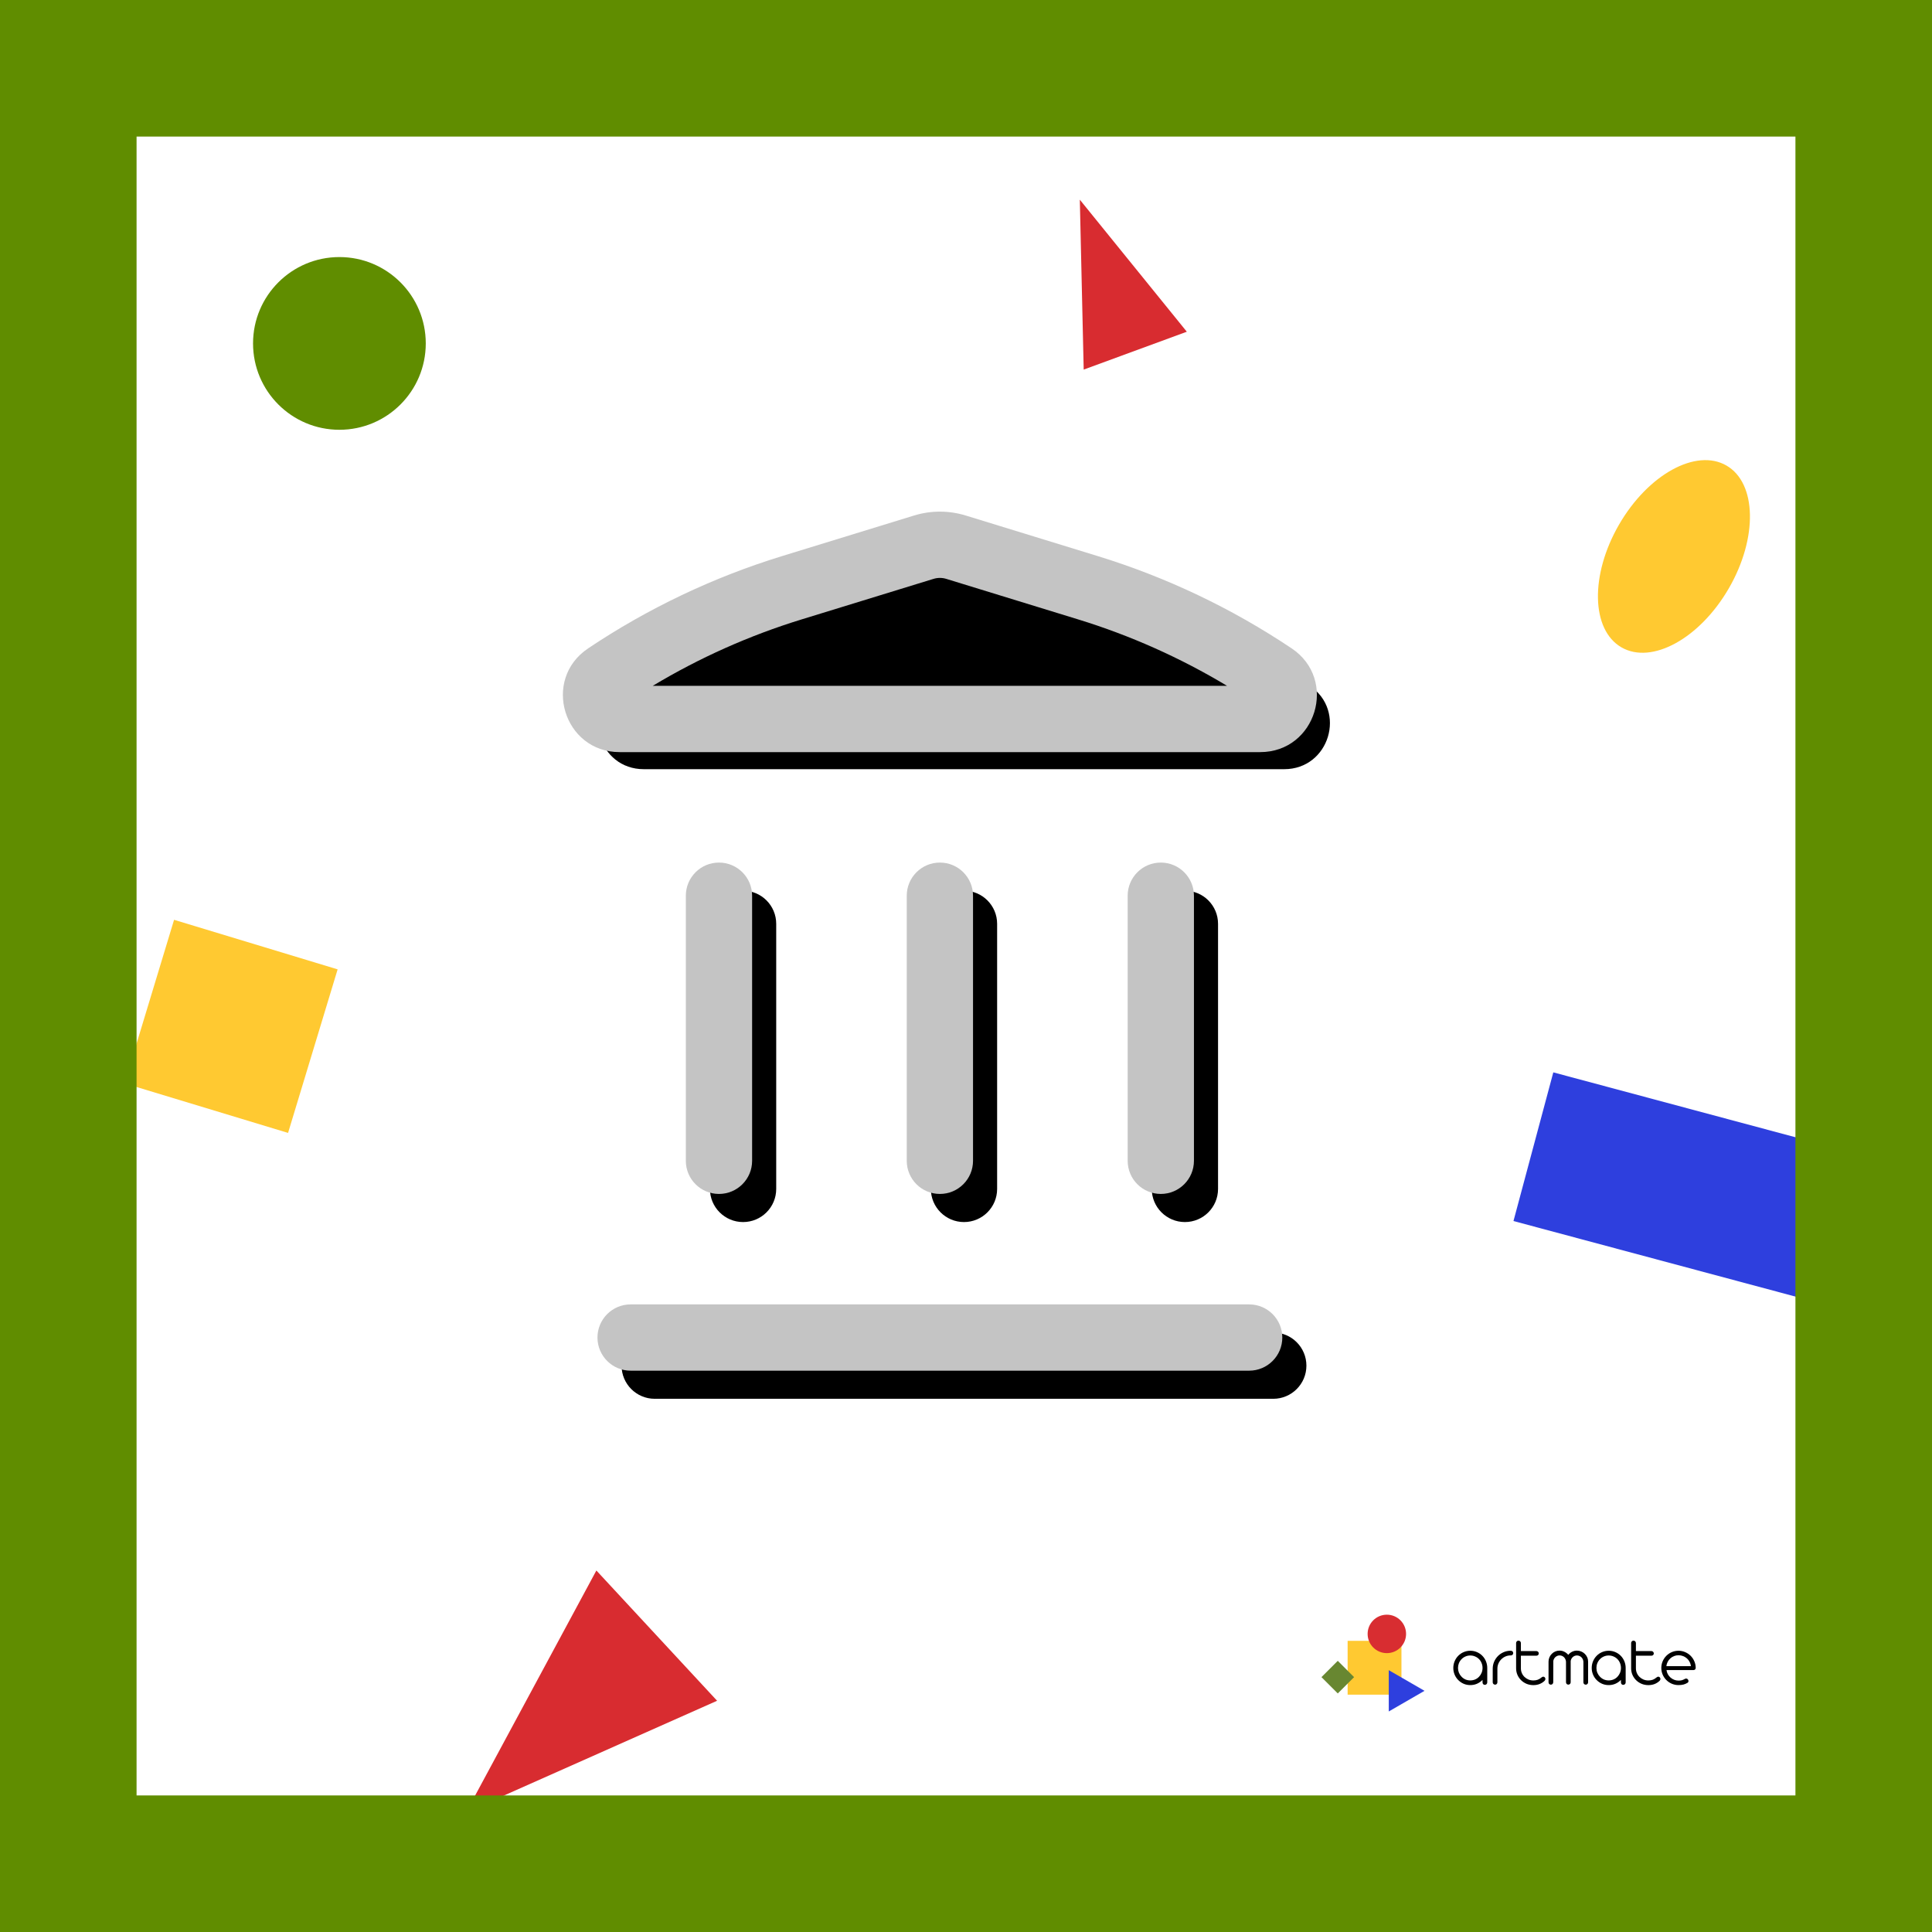 <svg width="481" height="481" viewBox="0 0 481 481" fill="none" xmlns="http://www.w3.org/2000/svg">
<rect x="0" y="0" width="481" height="481" fill="#333333" stroke="none"/>
<g clip-path="url(#clip0_711_672)">
<rect width="481" height="481" fill="white"/>
<path d="M468.969 289.021L459.052 326.033L376.801 303.994L386.719 266.982L468.969 289.021Z" fill="#2E3FDE"/>
<path d="M430.439 146.437C423.222 158.937 411.244 165.533 403.686 161.17C396.127 156.806 395.851 143.135 403.068 130.634C410.285 118.134 422.263 111.538 429.821 115.901C437.38 120.265 437.656 133.937 430.439 146.437Z" fill="#FFC931"/>
<path d="M116.028 451.216L148.476 391L178.532 423.429L116.028 451.216Z" fill="#D82C30"/>
<path d="M268.837 49.714L295.476 82.588L269.802 92.015L268.837 49.714Z" fill="#D82C30"/>
<path d="M106 85.5C106 97.374 96.374 107 84.5 107C72.626 107 63 97.374 63 85.5C63 73.626 72.626 64 84.5 64C96.374 64 106 73.626 106 85.5Z" fill="#608D00"/>
<path d="M43.338 229L84.056 241.338L71.718 282.056L31 269.718L43.338 229Z" fill="#FFC931"/>
<path d="M245.626 137.975C241.96 136.848 238.04 136.848 234.374 137.975L201.531 148.069C184.653 153.257 168.625 160.883 153.953 170.708C144.627 176.952 149.047 191.5 160.271 191.5H319.729C330.953 191.5 335.374 176.952 326.048 170.708C311.376 160.883 295.347 153.257 278.469 148.069L245.626 137.975Z" fill="black"/>
<path d="M154.75 340C154.75 335.443 158.444 331.75 163 331.75H317C321.556 331.75 325.25 335.443 325.25 340C325.25 344.556 321.556 348.25 317 348.25H163C158.444 348.25 154.75 344.556 154.75 340Z" fill="black"/>
<path d="M176.75 296C176.75 300.556 180.444 304.25 185 304.25C189.556 304.25 193.25 300.556 193.25 296L193.25 230C193.25 225.443 189.556 221.75 185 221.75C180.444 221.75 176.75 225.443 176.75 230L176.75 296Z" fill="black"/>
<path d="M240 304.25C235.444 304.25 231.75 300.556 231.75 296L231.75 230C231.75 225.443 235.444 221.75 240 221.75C244.556 221.75 248.25 225.443 248.25 230V296C248.25 300.556 244.556 304.25 240 304.25Z" fill="black"/>
<path d="M286.75 296C286.75 300.556 290.444 304.25 295 304.25C299.556 304.25 303.25 300.556 303.25 296V230C303.25 225.443 299.556 221.75 295 221.75C290.444 221.75 286.75 225.443 286.75 230V296Z" fill="black"/>
<path fill-rule="evenodd" clip-rule="evenodd" d="M227.566 128.346C231.759 127.058 236.241 127.058 240.434 128.346L273.277 138.441C290.411 143.707 306.683 151.449 321.577 161.423C333.162 169.18 327.671 187.25 313.729 187.25H154.271C140.329 187.25 134.838 169.18 146.423 161.423C161.317 151.449 177.589 143.707 194.723 138.441L227.566 128.346ZM235.586 144.118C234.553 143.8 233.447 143.8 232.414 144.118L199.571 154.213C186.582 158.205 174.137 163.76 162.508 170.75H305.492C293.863 163.76 281.418 158.205 268.429 154.213L235.586 144.118Z" fill="#C4C4C4"/>
<path d="M148.75 333C148.75 328.443 152.444 324.75 157 324.75H311C315.556 324.75 319.25 328.443 319.25 333C319.25 337.556 315.556 341.25 311 341.25H157C152.444 341.25 148.75 337.556 148.75 333Z" fill="#C4C4C4"/>
<path d="M170.75 289C170.75 293.556 174.444 297.25 179 297.25C183.556 297.25 187.25 293.556 187.25 289L187.25 223C187.25 218.443 183.556 214.75 179 214.75C174.444 214.75 170.75 218.443 170.75 223L170.75 289Z" fill="#C4C4C4"/>
<path d="M234 297.25C229.444 297.25 225.75 293.556 225.75 289L225.75 223C225.75 218.443 229.444 214.75 234 214.75C238.556 214.75 242.25 218.443 242.25 223V289C242.25 293.556 238.556 297.25 234 297.25Z" fill="#C4C4C4"/>
<path d="M280.75 289C280.75 293.556 284.444 297.25 289 297.25C293.556 297.25 297.25 293.556 297.25 289V223C297.25 218.443 293.556 214.75 289 214.75C284.444 214.75 280.75 218.443 280.75 223V289Z" fill="#C4C4C4"/>
<path d="M335.512 408.51H348.914V421.912H335.512V408.51Z" fill="#FFC931"/>
<path d="M350.062 406.786C350.062 409.43 347.919 411.573 345.276 411.573C342.633 411.573 340.49 409.43 340.49 406.786C340.49 404.143 342.633 402 345.276 402C347.919 402 350.062 404.143 350.062 406.786Z" fill="#D82D31"/>
<path d="M333.061 413.485L337.123 417.547L333.061 421.608L329 417.547L333.061 413.485Z" fill="#688731"/>
<path d="M354.658 420.955L345.755 426.095V415.814L354.658 420.955Z" fill="#2E3FDE"/>
<path d="M366.047 419.528C365.469 419.528 364.924 419.42 364.41 419.204C363.897 418.982 363.445 418.673 363.054 418.276C362.663 417.885 362.36 417.43 362.144 416.911C361.928 416.392 361.82 415.844 361.82 415.266C361.82 414.683 361.928 414.132 362.144 413.612C362.36 413.087 362.663 412.627 363.054 412.23C363.445 411.833 363.897 411.527 364.41 411.311C364.924 411.089 365.469 410.979 366.047 410.979C366.63 410.979 367.178 411.089 367.692 411.311C368.205 411.527 368.657 411.833 369.048 412.23C369.433 412.621 369.733 413.079 369.949 413.604C370.165 414.129 370.273 414.683 370.273 415.266V418.863C370.273 419.032 370.215 419.175 370.098 419.291C369.981 419.408 369.838 419.466 369.669 419.466C369.5 419.466 369.363 419.411 369.258 419.3C369.153 419.183 369.101 419.038 369.101 418.863L369.092 418.233C368.695 418.647 368.237 418.968 367.718 419.195C367.205 419.417 366.648 419.528 366.047 419.528ZM366.047 418.364C366.478 418.364 366.881 418.285 367.254 418.128C367.633 417.964 367.96 417.737 368.234 417.445C368.508 417.159 368.721 416.83 368.873 416.456C369.025 416.077 369.101 415.68 369.101 415.266C369.101 414.846 369.025 414.447 368.873 414.067C368.721 413.682 368.508 413.35 368.234 413.07C367.954 412.784 367.628 412.562 367.254 412.405C366.881 412.242 366.478 412.16 366.047 412.16C365.621 412.16 365.221 412.242 364.848 412.405C364.48 412.562 364.157 412.784 363.877 413.07C363.597 413.356 363.378 413.688 363.22 414.067C363.069 414.447 362.993 414.846 362.993 415.266C362.993 415.68 363.069 416.077 363.22 416.456C363.378 416.83 363.597 417.159 363.877 417.445C364.157 417.737 364.48 417.964 364.848 418.128C365.221 418.285 365.621 418.364 366.047 418.364Z" fill="black"/>
<path d="M372.238 419.423C372.075 419.423 371.932 419.367 371.809 419.256C371.693 419.145 371.634 419.005 371.634 418.836V415.441C371.634 414.84 371.748 414.269 371.975 413.726C372.209 413.184 372.53 412.705 372.938 412.291C373.352 411.877 373.828 411.556 374.364 411.329C374.901 411.095 375.467 410.979 376.062 410.979H376.132C376.319 410.979 376.464 411.034 376.569 411.145C376.68 411.25 376.736 411.39 376.736 411.565C376.736 411.734 376.677 411.874 376.561 411.985C376.45 412.09 376.307 412.142 376.132 412.142H376.062C375.63 412.142 375.216 412.227 374.819 412.396C374.423 412.565 374.073 412.802 373.769 413.105C373.466 413.408 373.227 413.764 373.052 414.172C372.883 414.575 372.798 414.998 372.798 415.441V418.836C372.798 419.005 372.743 419.145 372.632 419.256C372.527 419.367 372.395 419.423 372.238 419.423Z" fill="black"/>
<path d="M381.754 419.536C381.165 419.536 380.608 419.431 380.083 419.221C379.564 419.005 379.109 418.708 378.718 418.329C378.321 417.944 378.012 417.498 377.791 416.99C377.569 416.477 377.458 415.928 377.458 415.345V409.054C377.458 408.89 377.516 408.75 377.633 408.634C377.75 408.517 377.887 408.458 378.044 408.458C378.208 408.458 378.348 408.517 378.464 408.634C378.587 408.744 378.648 408.884 378.648 409.054V411.057H382.507C382.67 411.057 382.81 411.116 382.927 411.232C383.044 411.349 383.102 411.489 383.102 411.652C383.102 411.81 383.044 411.944 382.927 412.055C382.816 412.16 382.676 412.212 382.507 412.212H378.648V415.354C378.648 415.774 378.727 416.167 378.884 416.535C379.042 416.903 379.263 417.223 379.549 417.498C379.835 417.772 380.165 417.988 380.538 418.145C380.917 418.297 381.323 418.373 381.754 418.373C382.145 418.373 382.507 418.314 382.839 418.198C383.172 418.075 383.484 417.885 383.776 417.629C383.857 417.565 383.93 417.518 383.994 417.489C384.059 417.454 384.137 417.436 384.231 417.436C384.371 417.436 384.49 417.492 384.589 417.603C384.694 417.708 384.747 417.836 384.747 417.988C384.747 418.075 384.727 418.163 384.686 418.25C384.651 418.338 384.598 418.413 384.528 418.478C384.161 418.828 383.741 419.093 383.268 419.274C382.802 419.449 382.297 419.536 381.754 419.536Z" fill="black"/>
<path d="M386.117 419.423C385.954 419.423 385.814 419.367 385.697 419.256C385.586 419.145 385.531 419.005 385.531 418.836V413.691C385.531 413.318 385.601 412.965 385.741 412.632C385.881 412.3 386.079 412.005 386.336 411.749C386.592 411.492 386.884 411.294 387.211 411.154C387.543 411.014 387.896 410.944 388.269 410.944C388.695 410.944 389.095 411.04 389.468 411.232C389.847 411.419 390.171 411.676 390.44 412.002C390.696 411.676 391.011 411.419 391.385 411.232C391.764 411.04 392.166 410.944 392.592 410.944C392.96 410.944 393.313 411.014 393.651 411.154C393.995 411.294 394.295 411.489 394.552 411.74C394.815 411.997 395.019 412.291 395.165 412.624C395.311 412.956 395.383 413.309 395.383 413.682V418.836C395.383 419.005 395.325 419.145 395.208 419.256C395.092 419.367 394.955 419.423 394.797 419.423C394.634 419.423 394.494 419.367 394.377 419.256C394.266 419.145 394.211 419.005 394.211 418.836V413.779C394.211 413.569 394.17 413.364 394.088 413.166C394.007 412.962 393.893 412.784 393.747 412.632C393.601 412.481 393.429 412.364 393.231 412.282C393.033 412.195 392.823 412.151 392.601 412.151C392.397 412.151 392.201 412.189 392.015 412.265C391.834 412.341 391.67 412.449 391.525 412.589C391.221 412.892 391.058 413.245 391.035 413.647C391.035 413.665 391.037 413.679 391.043 413.691V413.735V418.828C391.043 418.991 390.985 419.131 390.868 419.248C390.752 419.358 390.615 419.414 390.457 419.414C390.294 419.414 390.157 419.358 390.046 419.248C389.935 419.131 389.88 418.991 389.88 418.828V413.787C389.88 413.572 389.839 413.364 389.757 413.166C389.681 412.968 389.57 412.79 389.424 412.632C389.279 412.475 389.109 412.355 388.917 412.274C388.724 412.186 388.517 412.142 388.296 412.142C388.092 412.142 387.896 412.18 387.709 412.256C387.529 412.332 387.365 412.437 387.219 412.571C387.079 412.705 386.963 412.863 386.869 413.044C386.782 413.224 386.729 413.411 386.712 413.604C386.712 413.621 386.715 413.636 386.721 413.647V413.7L386.703 418.836C386.697 419.005 386.636 419.145 386.519 419.256C386.409 419.367 386.274 419.423 386.117 419.423Z" fill="black"/>
<path d="M400.507 419.528C399.93 419.528 399.384 419.42 398.871 419.204C398.358 418.982 397.905 418.673 397.515 418.276C397.124 417.885 396.82 417.43 396.605 416.911C396.389 416.392 396.281 415.844 396.281 415.266C396.281 414.683 396.389 414.132 396.605 413.612C396.82 413.087 397.124 412.627 397.515 412.23C397.905 411.833 398.358 411.527 398.871 411.311C399.384 411.089 399.93 410.979 400.507 410.979C401.091 410.979 401.639 411.089 402.152 411.311C402.666 411.527 403.118 411.833 403.509 412.23C403.894 412.621 404.194 413.079 404.41 413.604C404.626 414.129 404.734 414.683 404.734 415.266V418.863C404.734 419.032 404.675 419.175 404.559 419.291C404.442 419.408 404.299 419.466 404.13 419.466C403.961 419.466 403.824 419.411 403.719 419.3C403.614 419.183 403.561 419.038 403.561 418.863L403.552 418.233C403.156 418.647 402.698 418.968 402.178 419.195C401.665 419.417 401.108 419.528 400.507 419.528ZM400.507 418.364C400.939 418.364 401.341 418.285 401.715 418.128C402.094 417.964 402.421 417.737 402.695 417.445C402.969 417.159 403.182 416.83 403.334 416.456C403.485 416.077 403.561 415.68 403.561 415.266C403.561 414.846 403.485 414.447 403.334 414.067C403.182 413.682 402.969 413.35 402.695 413.07C402.415 412.784 402.088 412.562 401.715 412.405C401.341 412.242 400.939 412.16 400.507 412.16C400.081 412.16 399.682 412.242 399.308 412.405C398.941 412.562 398.617 412.784 398.337 413.07C398.057 413.356 397.838 413.688 397.681 414.067C397.529 414.447 397.453 414.846 397.453 415.266C397.453 415.68 397.529 416.077 397.681 416.456C397.838 416.83 398.057 417.159 398.337 417.445C398.617 417.737 398.941 417.964 399.308 418.128C399.682 418.285 400.081 418.364 400.507 418.364Z" fill="black"/>
<path d="M410.391 419.536C409.802 419.536 409.245 419.431 408.72 419.221C408.201 419.005 407.746 418.708 407.355 418.329C406.958 417.944 406.649 417.498 406.427 416.99C406.206 416.477 406.095 415.928 406.095 415.345V409.054C406.095 408.89 406.153 408.75 406.27 408.634C406.386 408.517 406.523 408.458 406.681 408.458C406.844 408.458 406.984 408.517 407.101 408.634C407.224 408.744 407.285 408.884 407.285 409.054V411.057H411.144C411.307 411.057 411.447 411.116 411.564 411.232C411.68 411.349 411.739 411.489 411.739 411.652C411.739 411.81 411.68 411.944 411.564 412.055C411.453 412.16 411.313 412.212 411.144 412.212H407.285V415.354C407.285 415.774 407.364 416.167 407.521 416.535C407.679 416.903 407.9 417.223 408.186 417.498C408.472 417.772 408.801 417.988 409.175 418.145C409.554 418.297 409.959 418.373 410.391 418.373C410.782 418.373 411.144 418.314 411.476 418.198C411.809 418.075 412.121 417.885 412.412 417.629C412.494 417.565 412.567 417.518 412.631 417.489C412.695 417.454 412.774 417.436 412.867 417.436C413.007 417.436 413.127 417.492 413.226 417.603C413.331 417.708 413.384 417.836 413.384 417.988C413.384 418.075 413.363 418.163 413.322 418.25C413.287 418.338 413.235 418.413 413.165 418.478C412.797 418.828 412.377 419.093 411.905 419.274C411.438 419.449 410.934 419.536 410.391 419.536Z" fill="black"/>
<path d="M417.886 419.528C417.309 419.528 416.757 419.417 416.232 419.195C415.713 418.973 415.258 418.667 414.867 418.276C414.471 417.885 414.161 417.43 413.94 416.911C413.718 416.386 413.607 415.835 413.607 415.257C413.607 414.68 413.718 414.132 413.94 413.612C414.161 413.087 414.471 412.627 414.867 412.23C415.258 411.839 415.713 411.533 416.232 411.311C416.757 411.089 417.309 410.979 417.886 410.979C418.458 410.979 419.003 411.089 419.522 411.311C420.048 411.533 420.508 411.839 420.905 412.23C421.296 412.621 421.602 413.076 421.824 413.595C422.051 414.114 422.168 414.66 422.174 415.231C422.174 415.389 422.121 415.523 422.016 415.634C421.911 415.739 421.774 415.791 421.605 415.791H414.902C414.949 416.153 415.057 416.494 415.226 416.815C415.401 417.13 415.623 417.407 415.891 417.646C416.165 417.885 416.472 418.072 416.81 418.206C417.154 418.34 417.513 418.408 417.886 418.408C418.236 418.408 418.522 418.375 418.744 418.311C418.942 418.259 419.175 418.157 419.444 418.005C419.56 417.935 419.68 417.9 419.803 417.9C419.96 417.9 420.094 417.964 420.205 418.093C420.316 418.215 420.371 418.355 420.371 418.513C420.371 418.723 420.278 418.88 420.091 418.985C419.753 419.178 419.435 419.312 419.137 419.388C418.764 419.481 418.347 419.528 417.886 419.528ZM420.984 414.811C420.937 414.426 420.826 414.07 420.651 413.744C420.482 413.411 420.258 413.122 419.978 412.877C419.698 412.632 419.38 412.443 419.024 412.309C418.668 412.169 418.295 412.099 417.904 412.099C417.507 412.099 417.131 412.169 416.775 412.309C416.425 412.449 416.113 412.644 415.839 412.895C415.57 413.14 415.352 413.429 415.182 413.761C415.013 414.094 414.908 414.444 414.867 414.811H420.984Z" fill="black"/>
<path fill-rule="evenodd" clip-rule="evenodd" d="M481 0H0V481H481V0ZM447 34H34V447H447V34Z" fill="#608D00"/>
</g>
<defs>
<clipPath id="clip0_711_672">
<rect width="481" height="481" fill="white"/>
</clipPath>
</defs>
</svg>
